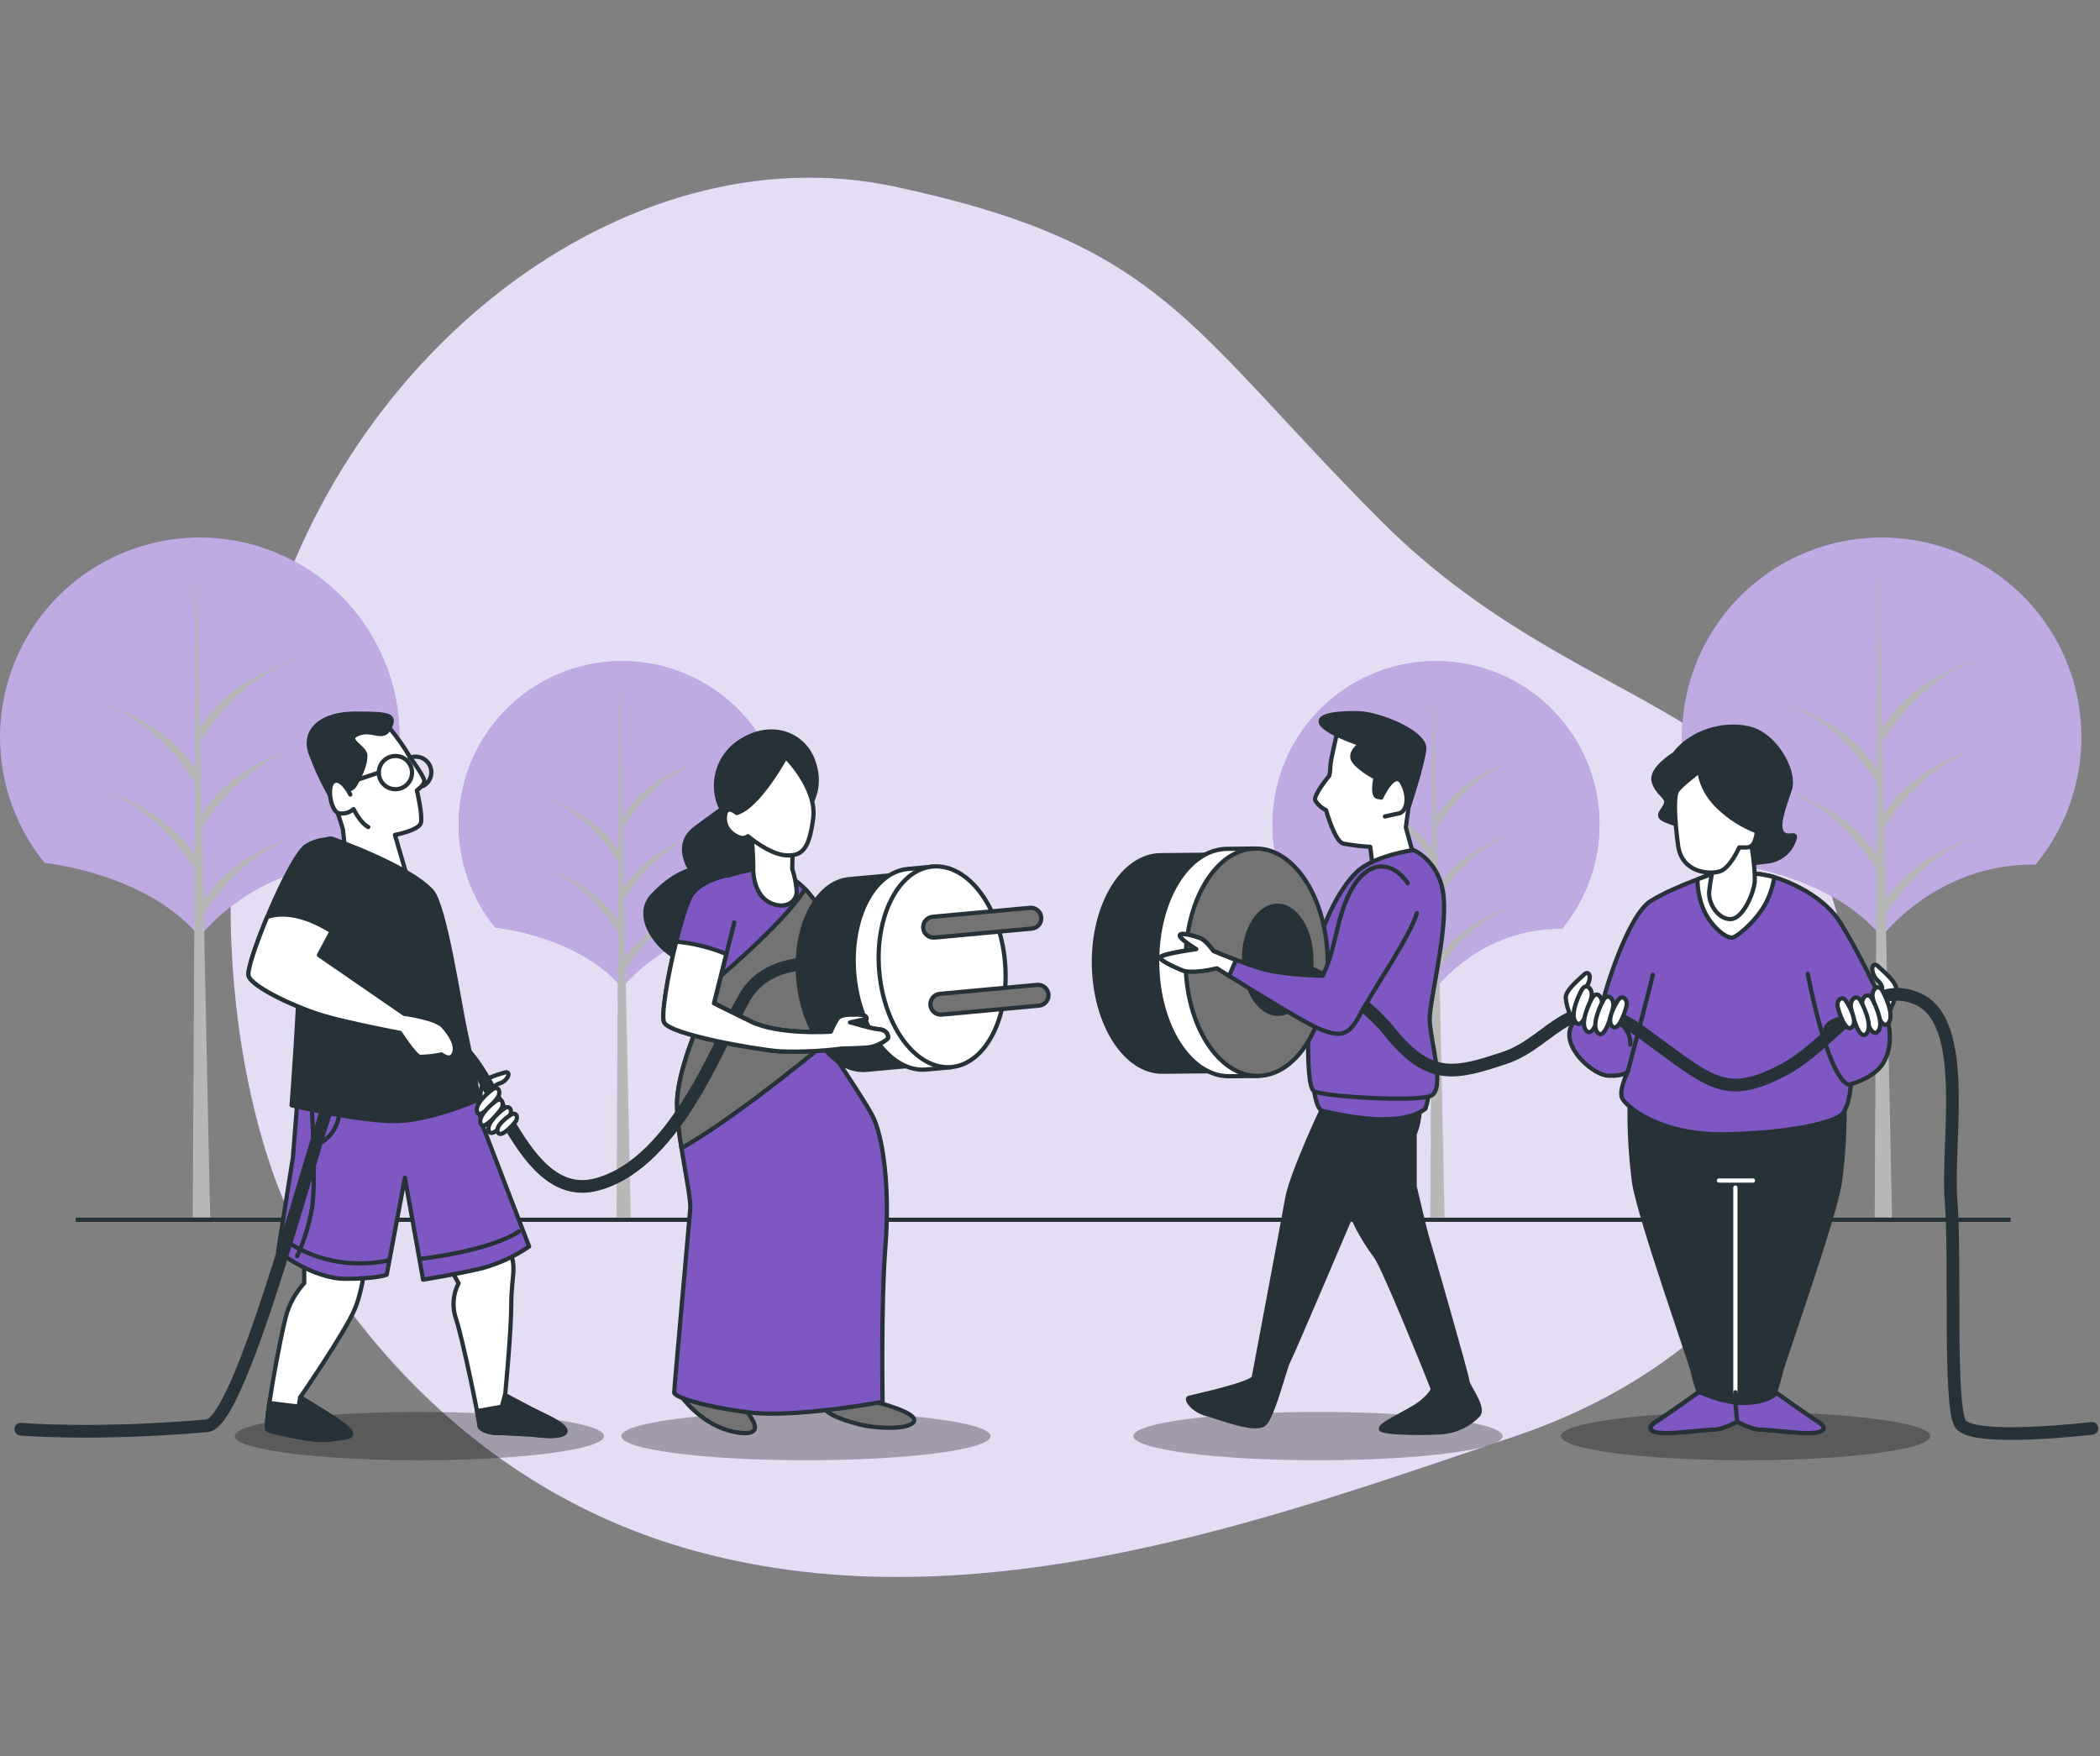 <svg width="520" height="435" viewBox="0 0 520 435" fill="none" xmlns="http://www.w3.org/2000/svg">
<rect x="0" y="0" width="520" height="435" fill="#808080" stroke="none"/>
<g clip-path="url(#clip0_21_1452)">
<path d="M71.098 299.284C71.098 299.284 98.854 362.567 169.032 383.262C239.209 403.956 314.15 376.378 375.391 355.65C436.631 334.922 468.839 281.92 455.194 227.574C441.549 173.228 389.957 177.136 341.839 128.874C293.722 80.612 288.237 60.472 221.557 46.217C154.876 31.962 81.889 88.084 63.637 167.566C45.385 247.047 71.098 299.284 71.098 299.284Z" fill="#7E57C2"/>
<path opacity="0.8" d="M71.098 299.284C71.098 299.284 98.854 362.567 169.032 383.262C239.209 403.956 314.15 376.378 375.391 355.65C436.631 334.922 468.839 281.92 455.194 227.574C441.549 173.228 389.957 177.136 341.839 128.874C293.722 80.612 288.237 60.472 221.557 46.217C154.876 31.962 81.889 88.084 63.637 167.566C45.385 247.047 71.098 299.284 71.098 299.284Z" fill="white"/>
<path d="M427.583 213.751C427.583 213.751 453.029 216.272 465.919 232.048C465.919 232.048 479.553 213.774 504.022 214.151C510.002 206.937 513.81 198.173 515.002 188.878C516.194 179.584 514.721 170.143 510.755 161.653C506.79 153.163 500.494 145.975 492.601 140.924C484.708 135.874 475.543 133.17 466.173 133.126C456.802 133.083 447.613 135.702 439.673 140.678C431.734 145.655 425.371 152.785 421.327 161.237C417.282 169.69 415.722 179.117 416.827 188.422C417.933 197.727 421.659 206.526 427.572 213.796L427.583 213.751Z" fill="#7E57C2"/>
<path opacity="0.5" d="M427.583 213.751C427.583 213.751 453.029 216.272 465.919 232.048C465.919 232.048 479.553 213.774 504.022 214.151C510.002 206.937 513.81 198.173 515.002 188.878C516.194 179.584 514.721 170.143 510.755 161.653C506.79 153.163 500.494 145.975 492.601 140.924C484.708 135.874 475.543 133.17 466.173 133.126C456.802 133.083 447.613 135.702 439.673 140.678C431.734 145.655 425.371 152.785 421.327 161.237C417.282 169.69 415.722 179.117 416.827 188.422C417.933 197.727 421.659 206.526 427.572 213.796L427.583 213.751Z" fill="white"/>
<path d="M465.064 136.612L464.209 301.526H468.506L465.064 136.612Z" fill="#B8B8B8"/>
<path d="M466.363 227.241C466.363 227.241 474.945 211.775 490.411 207.046C490.411 207.046 474.09 210.921 465.985 224.232L466.363 227.241Z" fill="#B8B8B8"/>
<path d="M466.363 183.431C466.363 183.431 474.945 167.965 490.411 163.236C490.411 163.236 474.09 167.099 465.985 180.422L466.363 183.431Z" fill="#B8B8B8"/>
<path d="M466.363 205.314C466.363 205.314 474.945 189.848 490.411 185.119C490.411 185.119 474.09 188.993 465.985 202.305L466.363 205.314Z" fill="#B8B8B8"/>
<path d="M465.086 194.589C465.086 194.589 456.793 179.134 441.871 174.405C441.871 174.405 457.626 178.268 465.497 191.591L465.086 194.589Z" fill="#B8B8B8"/>
<path d="M465.086 216.072C465.086 216.072 456.793 200.606 441.871 195.888C441.871 195.888 457.626 199.751 465.497 213.063L465.086 216.072Z" fill="#B8B8B8"/>
<path d="M11.101 213.751C11.101 213.751 36.547 216.272 49.437 232.048C49.437 232.048 63.071 213.774 87.54 214.151C93.52 206.937 97.328 198.173 98.52 188.878C99.712 179.584 98.239 170.143 94.273 161.653C90.308 153.163 84.012 145.975 76.119 140.924C68.226 135.874 59.061 133.17 49.691 133.126C40.321 133.083 31.131 135.702 23.191 140.678C15.252 145.655 8.889 152.785 4.845 161.237C0.8 169.69 -0.76 179.117 0.346 188.422C1.451 197.727 5.177 206.526 11.09 213.796L11.101 213.751Z" fill="#7E57C2"/>
<path opacity="0.5" d="M11.101 213.751C11.101 213.751 36.547 216.272 49.437 232.048C49.437 232.048 63.071 213.774 87.54 214.151C93.52 206.937 97.328 198.173 98.52 188.878C99.712 179.584 98.239 170.143 94.273 161.653C90.308 153.163 84.012 145.975 76.119 140.924C68.226 135.874 59.061 133.17 49.691 133.126C40.321 133.083 31.131 135.702 23.191 140.678C15.252 145.655 8.889 152.785 4.845 161.237C0.8 169.69 -0.76 179.117 0.346 188.422C1.451 197.727 5.177 206.526 11.09 213.796L11.101 213.751Z" fill="white"/>
<path d="M48.604 136.612L47.738 301.526H52.035L48.604 136.612Z" fill="#B8B8B8"/>
<path d="M49.892 227.241C49.892 227.241 58.474 211.775 73.94 207.046C73.94 207.046 57.619 210.921 49.515 224.232L49.892 227.241Z" fill="#B8B8B8"/>
<path d="M49.892 183.431C49.892 183.431 58.474 167.965 73.94 163.236C73.94 163.236 57.619 167.099 49.515 180.422L49.892 183.431Z" fill="#B8B8B8"/>
<path d="M49.892 205.314C49.892 205.314 58.474 189.848 73.94 185.119C73.94 185.119 57.619 188.993 49.515 202.305L49.892 205.314Z" fill="#B8B8B8"/>
<path d="M48.615 194.589C48.615 194.589 40.322 179.134 25.4 174.405C25.4 174.405 41.155 178.268 49.026 191.591L48.615 194.589Z" fill="#B8B8B8"/>
<path d="M48.615 216.072C48.615 216.072 40.322 200.606 25.4 195.888C25.4 195.888 41.155 199.751 49.026 213.063L48.615 216.072Z" fill="#B8B8B8"/>
<path d="M324.187 229.739C324.187 229.739 345.015 231.793 355.562 244.705C355.562 244.705 366.72 229.75 386.748 230.05C391.64 224.145 394.754 216.971 395.727 209.365C396.701 201.758 395.494 194.032 392.246 187.085C388.999 180.138 383.845 174.257 377.385 170.125C370.925 165.993 363.424 163.782 355.755 163.748C348.087 163.714 340.567 165.859 334.07 169.933C327.573 174.007 322.368 179.843 319.059 186.76C315.75 193.678 314.474 201.394 315.38 209.008C316.286 216.623 319.336 223.824 324.175 229.772L324.187 229.739Z" fill="#7E57C2"/>
<path opacity="0.5" d="M324.187 229.739C324.187 229.739 345.015 231.793 355.562 244.705C355.562 244.705 366.72 229.75 386.748 230.05C391.64 224.145 394.754 216.971 395.727 209.365C396.701 201.758 395.494 194.032 392.246 187.085C388.999 180.138 383.845 174.257 377.385 170.125C370.925 165.993 363.424 163.782 355.755 163.748C348.087 163.714 340.567 165.859 334.07 169.933C327.573 174.007 322.368 179.843 319.059 186.76C315.75 193.678 314.474 201.394 315.38 209.008C316.286 216.623 319.336 223.824 324.175 229.772L324.187 229.739Z" fill="white"/>
<path d="M354.874 166.544L354.174 301.527H357.693L354.874 166.544Z" fill="#B8B8B8"/>
<path d="M355.928 240.73C355.928 240.73 362.967 228.073 375.612 224.199C375.612 224.199 362.29 227.363 355.628 238.265L355.928 240.73Z" fill="#B8B8B8"/>
<path d="M355.928 204.87C355.928 204.87 362.967 192.213 375.612 188.349C375.612 188.349 362.29 191.514 355.628 202.405L355.928 204.87Z" fill="#B8B8B8"/>
<path d="M355.928 222.8C355.928 222.8 362.967 210.143 375.612 206.269C375.612 206.269 362.29 209.433 355.628 220.335L355.928 222.8Z" fill="#B8B8B8"/>
<path d="M354.885 214.007C354.885 214.007 348.101 201.35 335.888 197.487C335.888 197.487 348.778 200.651 355.229 211.542L354.885 214.007Z" fill="#B8B8B8"/>
<path d="M354.885 231.582C354.885 231.582 348.101 218.925 335.888 215.062C335.888 215.062 348.778 218.226 355.229 229.128L354.885 231.582Z" fill="#B8B8B8"/>
<path d="M122.668 229.739C122.668 229.739 143.496 231.793 154.043 244.705C154.043 244.705 165.146 229.75 185.23 230.05C190.122 224.145 193.236 216.971 194.209 209.365C195.183 201.758 193.975 194.032 190.728 187.085C187.481 180.138 182.327 174.257 175.867 170.125C169.406 165.993 161.905 163.782 154.237 163.748C146.569 163.714 139.048 165.859 132.552 169.933C126.055 174.007 120.849 179.843 117.541 186.76C114.232 193.678 112.956 201.394 113.862 209.008C114.768 216.623 117.818 223.824 122.657 229.772L122.668 229.739Z" fill="#7E57C2"/>
<path opacity="0.5" d="M122.668 229.739C122.668 229.739 143.496 231.793 154.043 244.705C154.043 244.705 165.146 229.75 185.23 230.05C190.122 224.145 193.236 216.971 194.209 209.365C195.183 201.758 193.975 194.032 190.728 187.085C187.481 180.138 182.327 174.257 175.867 170.125C169.406 165.993 161.905 163.782 154.237 163.748C146.569 163.714 139.048 165.859 132.552 169.933C126.055 174.007 120.849 179.843 117.541 186.76C114.232 193.678 112.956 201.394 113.862 209.008C114.768 216.623 117.818 223.824 122.657 229.772L122.668 229.739Z" fill="white"/>
<path d="M153.355 166.544L152.656 301.527H156.175L153.355 166.544Z" fill="#B8B8B8"/>
<path d="M154.465 240.73C154.465 240.73 161.504 228.073 174.15 224.199C174.15 224.199 160.827 227.363 154.166 238.265L154.465 240.73Z" fill="#B8B8B8"/>
<path d="M154.465 204.87C154.465 204.87 161.504 192.213 174.15 188.349C174.15 188.349 160.827 191.514 154.166 202.405L154.465 204.87Z" fill="#B8B8B8"/>
<path d="M154.465 222.8C154.465 222.8 161.504 210.143 174.15 206.269C174.15 206.269 160.827 209.433 154.166 220.335L154.465 222.8Z" fill="#B8B8B8"/>
<path d="M153.355 214.007C153.355 214.007 146.582 201.35 134.37 197.542C134.37 197.542 147.26 200.706 153.71 211.598L153.355 214.007Z" fill="#B8B8B8"/>
<path d="M153.355 231.582C153.355 231.582 146.571 218.925 134.359 215.062C134.359 215.062 147.249 218.226 153.699 229.128L153.355 231.582Z" fill="#B8B8B8"/>
<path d="M18.762 302.115H497.872" stroke="#263238" stroke-width="1.047" stroke-miterlimit="10"/>
<path opacity="0.3" d="M149.569 355.695C149.569 359.025 129.108 361.679 103.85 361.679C78.593 361.679 58.131 359.003 58.131 355.695C58.131 352.386 78.604 349.71 103.85 349.71C129.096 349.71 149.569 352.397 149.569 355.695Z" fill="black"/>
<path opacity="0.3" d="M245.282 355.695C245.282 359.025 224.81 361.679 199.563 361.679C174.316 361.679 153.844 359.003 153.844 355.695C153.844 352.386 174.316 349.71 199.563 349.71C224.81 349.71 245.282 352.397 245.282 355.695Z" fill="black"/>
<path opacity="0.3" d="M372.071 355.695C372.071 359.025 351.609 361.679 326.362 361.679C301.116 361.679 280.643 359.003 280.643 355.695C280.643 352.386 301.105 349.71 326.362 349.71C351.62 349.71 372.071 352.397 372.071 355.695Z" fill="black"/>
<path opacity="0.3" d="M477.987 355.695C477.987 359.025 457.515 361.679 432.268 361.679C407.021 361.679 386.504 359.003 386.504 355.695C386.504 352.386 406.977 349.71 432.223 349.71C457.47 349.71 477.987 352.397 477.987 355.695Z" fill="black"/>
<path d="M331.303 180.633C331.303 180.633 329.427 188.405 329.427 189.715C329.426 190.525 329.337 191.333 329.161 192.124C329.161 192.124 325.153 196.931 325.686 198.264C326.333 199.299 327.261 200.131 328.361 200.662C328.361 200.662 330.493 208.433 332.636 208.944C334.836 209.355 337.061 209.622 339.297 209.743L340.096 216.149L350.777 214.551L348.112 204.936L349.222 196.654C349.222 196.654 351.088 193.19 349.222 187.583C347.357 181.976 343.349 181.71 340.674 181.71C337.534 181.511 334.406 181.152 331.303 180.633Z" fill="white" stroke="#263238" stroke-width="1.047" stroke-linecap="round" stroke-linejoin="round"/>
<path d="M336.111 176.636C336.111 176.636 326.763 176.359 327.029 178.768C327.295 181.177 336.91 184.319 336.91 184.319C336.91 184.319 333.702 186.451 335.3 188.593C336.899 190.736 340.64 192.601 340.64 192.601C340.64 192.601 339.53 197.142 341.184 197.409C342.839 197.675 343.849 195.266 344.116 194.467C344.382 193.667 347.324 193.934 348.123 196.065C348.575 197.173 348.845 198.346 348.923 199.54C348.923 199.54 352.131 189.926 352.664 185.651C353.197 181.377 341.184 176.636 336.111 176.636Z" fill="#263238" stroke="#263238" stroke-width="1.047" stroke-linecap="round" stroke-linejoin="round"/>
<path d="M342.028 197.542C342.028 197.542 345.259 190.437 347.19 193.934C349.122 197.431 348.301 201.073 346.402 201.461C344.504 201.85 342.916 202.227 342.916 202.227" fill="white"/>
<path d="M342.028 197.542C342.028 197.542 345.259 190.437 347.19 193.934C349.122 197.431 348.301 201.073 346.402 201.461C344.504 201.85 342.916 202.227 342.916 202.227" stroke="#263238" stroke-width="1.047" stroke-linecap="round" stroke-linejoin="round"/>
<path d="M328.894 271.694C328.372 272.305 319.812 290.657 318.747 296.797C317.681 302.936 310.742 339.53 310.464 341.128C310.187 342.727 295.52 345.936 294.444 346.202C293.367 346.469 295.554 349.411 298.718 350.21C301.882 351.01 311.008 354.751 313.151 352.608C315.294 350.466 318.225 338.453 319.024 337.121C319.823 335.788 334.856 300.372 334.856 300.372C334.856 300.372 342.561 283.374 344.16 281.764C345.759 280.154 342.261 273.038 340.918 270.895C339.575 268.752 332.636 267.42 328.894 271.694Z" fill="#263238" stroke="#263238" stroke-width="1.047" stroke-linecap="round" stroke-linejoin="round"/>
<path d="M327.295 271.928C327.295 271.928 331.037 289.824 332.902 296.231C334.648 301.611 337.274 306.664 340.674 311.185C342.816 314.127 353.23 340.051 353.23 340.051L354.829 344.059C354.829 344.059 354.296 345.658 351.365 347.79C348.434 349.921 340.141 353.396 342.283 354.207C344.426 355.017 352.964 355.006 356.972 354.74C360.422 354.495 363.657 352.971 366.042 350.465C367.652 348.589 363.378 343.249 363.378 342.183C363.378 341.117 354.03 308.543 353.497 306.933C352.964 305.323 350.288 293.855 350.288 293.855V280.809C350.288 280.809 351.632 278.411 351.632 273.038C351.632 267.664 347.624 266.621 347.624 266.621L325.719 268.763L327.295 271.928Z" fill="#263238" stroke="#263238" stroke-width="1.047" stroke-linecap="round" stroke-linejoin="round"/>
<path d="M325.441 270.362C325.441 270.362 325.985 274.903 327.584 275.17C329.183 275.436 345.736 279.977 352.953 274.637C352.953 274.637 354.285 270.629 353.486 269.563C352.686 268.497 350.81 269.03 341.206 269.03C331.603 269.03 325.441 269.03 325.441 270.362Z" fill="#7E57C2" stroke="#263238" stroke-width="1.047" stroke-linecap="round" stroke-linejoin="round"/>
<path d="M349.989 210.543C349.989 210.543 340.108 211.875 335.833 216.094C331.559 220.313 327.828 228.118 325.963 235.323C324.098 242.529 322.755 268.974 325.419 270.307C328.084 271.639 350.522 272.982 354.285 271.417C358.049 269.851 354.019 257.261 354.019 252.454C354.019 247.647 358.293 231.36 357.494 222.289C356.694 213.218 349.989 210.543 349.989 210.543Z" fill="#7E57C2" stroke="#263238" stroke-width="1.047" stroke-linecap="round" stroke-linejoin="round"/>
<path d="M314.339 238.299C314.217 227.307 309.731 217.926 303.769 213.874V211.653L287.338 211.82C278.09 211.92 270.684 224.032 270.873 238.798C271.062 253.564 278.645 265.522 287.904 265.444L304.336 265.277V263.057C310.109 258.76 314.394 249.29 314.339 238.299Z" fill="#263238" stroke="#263238" stroke-width="1.047" stroke-linecap="round" stroke-linejoin="round"/>
<path d="M321.711 238.221C321.589 226.674 317.137 216.816 310.875 212.53V210.165L303.836 210.243C294.11 210.343 286.372 223.033 286.539 238.587C286.705 254.142 294.71 266.665 304.435 266.565L311.474 266.487V264.134C317.592 259.715 321.833 249.723 321.711 238.221Z" fill="white" stroke="#263238" stroke-width="1.047" stroke-linecap="round" stroke-linejoin="round"/>
<path d="M328.772 238.143C328.939 253.686 321.189 266.388 311.475 266.487C301.76 266.587 293.711 254.064 293.578 238.521C293.444 222.977 301.161 210.276 310.875 210.165C320.59 210.054 328.583 222.589 328.772 238.143Z" fill="#737373" stroke="#263238" stroke-width="1.047" stroke-linecap="round" stroke-linejoin="round"/>
<path d="M324.73 237.666C324.808 245.026 321.133 251.044 316.526 251.099C311.918 251.155 308.121 245.204 308.044 237.777C307.966 230.349 311.641 224.454 316.248 224.343C320.856 224.232 324.653 230.294 324.73 237.666Z" fill="#263238" stroke="#263238" stroke-width="1.047" stroke-linecap="round" stroke-linejoin="round"/>
<path d="M455.561 293.022C456.477 286.179 456.867 279.275 456.726 272.372C453.118 274.037 432.068 274.648 430.136 274.692C428.204 274.737 407.154 274.037 403.546 272.372C403.387 279.274 403.758 286.177 404.656 293.022C406.111 302.026 418.901 338.075 419.189 339.818C419.564 341.499 420.05 343.154 420.644 344.77C420.644 344.77 413.372 349.999 410.174 352.031C406.977 354.063 409.308 354.94 412.506 354.94C415.703 354.94 422.387 354.063 424.418 354.063C426.217 354.063 429.348 352.497 430.081 352.12C430.813 352.497 433.944 354.063 435.732 354.063C437.775 354.063 444.458 354.94 447.656 354.94C450.853 354.94 453.207 354.063 449.987 352.031C446.767 349.999 439.518 344.77 439.518 344.77C440.112 343.154 440.598 341.499 440.972 339.818C441.316 338.042 454.106 301.993 455.561 293.022Z" fill="#263238" stroke="#263238" stroke-width="1.047" stroke-linecap="round" stroke-linejoin="round"/>
<path d="M425.74 215.85C425.74 215.85 414.493 219.525 408.687 223.211C402.88 226.897 397.051 246.859 397.051 247.636C396.717 249.027 396.264 250.386 395.697 251.699C395.697 251.699 389.879 250.345 388.725 255.185C387.57 260.026 394.531 266.232 398.217 266.432C401.903 266.632 403.058 265.466 403.058 265.466C403.058 265.466 400.737 270.118 401.703 272.05C402.669 273.982 410.818 281.165 426.906 280.932C442.993 280.699 454.661 278.023 456.36 275.703C458.059 273.382 458.303 268.53 458.303 268.53C458.303 268.53 464.309 266.976 466.441 263.101C468.573 259.227 468.184 255.152 467.018 251.089C465.852 247.025 459.846 235.223 455.783 228.629C451.719 222.034 443.181 218.359 439.129 217.193C435.077 216.027 428.449 215.85 425.74 215.85Z" fill="#7E57C2" stroke="#263238" stroke-width="1.047" stroke-linecap="round" stroke-linejoin="round"/>
<path d="M429.148 232.17C430.758 231.637 435.809 227.152 437.752 222.667C438.521 220.95 439.062 219.139 439.362 217.282L439.107 217.204C435.043 216.039 428.448 215.85 425.784 215.85C425.784 215.85 423.43 216.616 420.322 217.804C420.341 220.204 420.792 222.581 421.654 224.821C423.408 229.306 427.582 232.714 429.148 232.17Z" fill="white" stroke="#263238" stroke-width="1.047" stroke-linecap="round" stroke-linejoin="round"/>
<path d="M447.633 241.229C447.633 241.229 452.285 266.043 457.559 268.597" stroke="#263238" stroke-width="1.047" stroke-linecap="round" stroke-linejoin="round"/>
<path d="M403.057 265.466C403.057 265.466 408.875 243.561 409.264 241.43" stroke="#263238" stroke-width="1.047" stroke-linecap="round" stroke-linejoin="round"/>
<path d="M455.15 252.443C455.15 252.443 451.93 253.165 451.93 255.496" stroke="#263238" stroke-width="1.047" stroke-linecap="round" stroke-linejoin="round"/>
<path d="M400.449 252.798C400.449 252.798 404.035 255.13 403.679 258.716" stroke="#263238" stroke-width="1.047" stroke-linecap="round" stroke-linejoin="round"/>
<path d="M424.474 354.085C426.273 354.085 429.403 352.519 430.136 352.142C430.869 352.519 434 354.085 435.787 354.085C437.83 354.085 444.514 354.962 447.711 354.962C450.909 354.962 453.262 354.085 450.043 352.053C447.256 350.288 441.416 346.113 439.928 345.047C436.498 348.178 429.714 347.401 429.714 347.401C428.34 347.194 426.979 346.905 425.64 346.535C423.608 345.947 420.699 344.792 420.699 344.792C420.699 344.792 413.427 350.021 410.23 352.053C407.032 354.085 409.364 354.962 412.561 354.962C415.759 354.962 422.442 354.085 424.474 354.085Z" fill="#7E57C2" stroke="#263238" stroke-width="1.047" stroke-linecap="round" stroke-linejoin="round"/>
<path d="M429.714 344.837V294.143" stroke="white" stroke-width="1.047" stroke-linecap="round" stroke-linejoin="round"/>
<path d="M430.136 352.086L429.714 347.346V344.837" stroke="#263238" stroke-width="1.047" stroke-linecap="round" stroke-linejoin="round"/>
<path d="M425.64 292.4H434.066" stroke="white" stroke-width="1.047" stroke-linecap="round" stroke-linejoin="round"/>
<path d="M414.626 186.762C414.626 186.762 408.587 190.381 409.486 193.556C410.385 196.732 413.116 197.342 412.517 199.108C411.917 200.873 409.819 201.983 412.206 203.093C413.565 203.702 414.988 204.16 416.447 204.459C416.447 204.459 418.667 212.164 422.487 213.518C426.306 214.873 432.923 213.974 437.608 213.374C439.191 213.219 440.689 212.586 441.902 211.558C443.116 210.531 443.988 209.158 444.403 207.623C444.858 205.969 442.438 207.934 441.227 206.113C440.017 204.292 441.838 199.618 443.193 195.533C444.547 191.447 440.472 183.742 435.188 181.177C429.903 178.613 419.811 179.956 414.626 186.762Z" fill="#263238" stroke="#263238" stroke-width="1.047" stroke-linecap="round" stroke-linejoin="round"/>
<path d="M424.774 213.085C424.005 215.619 423.485 218.222 423.219 220.857C423.02 224.188 425.74 227.84 428.648 227.64C431.557 227.441 434.066 221.634 434.455 218.759C434.843 215.883 433.489 208.1 433.489 208.1C433.489 208.1 429.048 208.3 427.283 209.843C426.246 210.753 425.394 211.854 424.774 213.085Z" fill="white" stroke="#263238" stroke-width="1.047" stroke-linecap="round" stroke-linejoin="round"/>
<path d="M420.832 190.992C420.832 190.992 420.977 195.521 425.518 199.874C428.247 202.513 431.484 204.572 435.032 205.924C434.953 206.916 434.697 207.886 434.277 208.789C434.08 209.166 433.772 209.474 433.396 209.672C433.019 209.871 432.591 209.95 432.168 209.899H430.647C430.647 209.899 428.426 215.106 425.74 215.861C423.053 216.616 416.447 216.094 415.537 209.444C414.626 202.793 414.482 197.353 415.237 195.988C415.992 194.622 420.832 190.992 420.832 190.992Z" fill="white" stroke="#263238" stroke-width="1.047" stroke-linecap="round" stroke-linejoin="round"/>
<path d="M468.339 249.501C469.028 248.112 469.446 246.605 469.572 245.06C469.572 243.039 465.819 240.142 465.131 239.42C464.442 238.698 463.754 238.776 463.61 239.787C463.608 240.354 463.722 240.915 463.945 241.436C464.169 241.958 464.497 242.428 464.909 242.817C465.471 243.261 465.879 243.871 466.074 244.561C466.141 245.06 464.831 247.514 465.486 249.101C466.141 250.689 467.984 251.166 468.339 249.501Z" fill="white" stroke="#263238" stroke-width="1.047" stroke-linecap="round" stroke-linejoin="round"/>
<path d="M317.98 238.165C317.98 238.165 334.323 243.394 344.149 255.607C353.974 267.82 360.425 266.065 372.637 262.002C384.85 257.939 389.502 243.394 406.366 255.607C423.231 267.82 426.717 272.46 440.672 265.488C454.628 258.516 462.178 241.651 474.979 247.458C487.78 253.264 481.951 282.985 483.117 297.418C484.282 311.851 482.528 348.012 485.437 352.664C488.346 357.316 518 353.774 518 353.774" stroke="#263238" stroke-width="3.142" stroke-linecap="round" stroke-linejoin="round"/>
<path d="M348.589 218.758C348.589 218.758 345.337 213.452 340.54 214.839C335.467 216.305 332.846 223.555 331.658 228.073C330.47 232.592 329.671 237.477 327.495 241.685C327.495 241.685 317.88 241.518 312.518 239.964C308.426 238.688 304.402 237.206 300.461 235.523C300.461 235.523 298.562 232.87 297.219 232.348C295.876 231.826 292.389 230.804 292.134 231.604C291.879 232.403 296.175 235.034 296.175 235.034C296.175 235.034 288.182 236.145 287.382 237C286.583 237.854 293.033 240.408 293.033 240.408C293.033 240.408 295.443 241.185 301.305 239.786C301.305 239.786 322.81 253.442 327.095 255.008C331.381 256.573 333.757 257.073 336.677 251.433C339.597 245.793 349.289 231.804 350.832 226.175" fill="#7E57C2"/>
<path d="M348.589 218.758C348.589 218.758 345.337 213.452 340.54 214.839C335.467 216.305 332.846 223.555 331.658 228.073C330.47 232.592 329.671 237.477 327.495 241.685C327.495 241.685 317.88 241.518 312.518 239.964C308.426 238.688 304.402 237.206 300.461 235.523C300.461 235.523 298.562 232.87 297.219 232.348C295.876 231.826 292.389 230.804 292.134 231.604C291.879 232.403 296.175 235.034 296.175 235.034C296.175 235.034 288.182 236.145 287.382 237C286.583 237.854 293.033 240.408 293.033 240.408C293.033 240.408 295.443 241.185 301.305 239.786C301.305 239.786 322.81 253.442 327.095 255.008C331.381 256.573 333.757 257.073 336.677 251.433C339.597 245.793 349.289 231.804 350.832 226.175" stroke="#263238" stroke-width="1.047" stroke-linecap="round" stroke-linejoin="round"/>
<path d="M306.045 237.788C302.904 236.611 300.494 235.567 300.494 235.567C300.494 235.567 298.596 232.914 297.252 232.392C295.909 231.87 292.423 230.849 292.168 231.648C291.912 232.447 296.209 235.079 296.209 235.079C296.209 235.079 288.215 236.189 287.416 237.044C286.616 237.899 293.067 240.452 293.067 240.452C293.067 240.452 295.476 241.229 301.338 239.831L304.347 241.729L306.045 237.788Z" fill="white" stroke="#263238" stroke-width="1.047" stroke-linecap="round" stroke-linejoin="round"/>
<path d="M388.936 251.544C388.247 250.155 387.828 248.648 387.703 247.103C387.703 245.082 391.467 242.196 392.144 241.474C392.821 240.752 393.51 240.83 393.654 241.84C393.656 242.408 393.542 242.969 393.318 243.49C393.095 244.012 392.767 244.482 392.355 244.871C391.792 245.315 391.384 245.925 391.189 246.614C391.123 247.103 392.433 249.568 391.778 251.155C391.123 252.743 389.291 253.198 388.936 251.544Z" fill="white" stroke="#263238" stroke-width="1.047" stroke-linecap="round" stroke-linejoin="round"/>
<path d="M391.522 245.449C391.522 245.449 388.425 251.166 390.223 253.22C392.022 255.274 393.765 248.602 394.098 246.759C394.431 244.916 392.666 243.062 391.522 245.449Z" fill="white" stroke="#263238" stroke-width="1.047" stroke-linecap="round" stroke-linejoin="round"/>
<path d="M394.075 247.502C394.075 247.502 390.978 253.22 392.777 255.274C394.576 257.328 396.319 250.656 396.652 248.813C396.985 246.97 395.218 245.049 394.075 247.502Z" fill="white" stroke="#263238" stroke-width="1.047" stroke-linecap="round" stroke-linejoin="round"/>
<path d="M396.885 247.98C396.885 247.98 393.787 253.697 395.586 255.751C397.384 257.805 399.127 251.133 399.461 249.29C399.794 247.447 398.028 245.582 396.885 247.98Z" fill="white" stroke="#263238" stroke-width="1.047" stroke-linecap="round" stroke-linejoin="round"/>
<path d="M400.482 248.024C400.482 248.024 397.595 252.465 399.172 254.141C400.748 255.818 402.447 250.544 402.78 249.023C403.113 247.502 401.548 246.026 400.482 248.024Z" fill="white" stroke="#263238" stroke-width="1.047" stroke-linecap="round" stroke-linejoin="round"/>
<path d="M466.274 245.67C466.274 245.67 469.372 251.388 467.573 253.442C465.774 255.496 464.031 248.812 463.698 246.969C463.365 245.126 465.131 243.272 466.274 245.67Z" fill="white" stroke="#263238" stroke-width="1.047" stroke-linecap="round" stroke-linejoin="round"/>
<path d="M463.721 247.669C463.721 247.669 466.818 253.387 465.02 255.441C463.221 257.495 461.478 250.811 461.145 248.968C460.812 247.125 462.577 245.282 463.721 247.669Z" fill="white" stroke="#263238" stroke-width="1.047" stroke-linecap="round" stroke-linejoin="round"/>
<path d="M460.89 248.202C460.89 248.202 463.987 253.92 462.189 255.974C460.39 258.028 458.647 251.355 458.325 249.501C458.003 247.647 459.779 245.804 460.89 248.202Z" fill="white" stroke="#263238" stroke-width="1.047" stroke-linecap="round" stroke-linejoin="round"/>
<path d="M457.315 248.246C457.315 248.246 460.201 252.743 458.625 254.364C457.048 255.985 455.35 250.766 455.028 249.245C454.706 247.724 456.249 246.248 457.315 248.246Z" fill="white" stroke="#263238" stroke-width="1.047" stroke-linecap="round" stroke-linejoin="round"/>
<path d="M75.328 311.507V317.813C73.139 320.205 71.566 323.093 70.743 326.229C69.399 331.38 65.191 353.552 66.302 354.129C67.412 354.706 77.859 357.093 81.19 356.594C85.009 356.017 88.262 356.216 86.341 354.107C84.421 351.997 74.329 346.102 74.329 346.102C74.329 346.102 85.431 330.048 87.896 324.12C90.36 318.191 90.76 309.02 90.76 309.02L75.861 308.454L75.328 311.507Z" fill="white" stroke="#263238" stroke-width="1.047" stroke-linecap="round" stroke-linejoin="round"/>
<path d="M81.19 356.594C85.009 356.017 88.262 356.217 86.341 354.107C84.421 351.998 74.329 346.102 74.329 346.102L73.951 348.389L66.679 347.501C66.146 351.209 65.913 353.929 66.302 354.163C67.49 354.696 77.859 357.094 81.19 356.594Z" fill="#263238" stroke="#263238" stroke-width="1.047" stroke-linecap="round" stroke-linejoin="round"/>
<path d="M111.833 314.771L113.554 317.836C112.84 319.211 112.42 320.72 112.321 322.266C112.222 323.812 112.445 325.362 112.976 326.818C114.697 332.169 118.716 351.853 118.716 352.997C118.716 354.14 121.192 354.906 123.157 354.906C125.122 354.906 130.562 355.284 131.328 355.284C132.094 355.284 137.634 356.239 139.544 355.095C141.454 353.952 137.113 351.653 134.248 350.321C131.384 348.989 125.078 345.547 125.078 345.547C125.078 345.547 126.599 329.871 126.599 322.987C126.599 316.104 128.131 313.817 126.033 309.609C123.934 305.401 110.745 311.53 110.745 311.53L111.833 314.771Z" fill="white" stroke="#263238" stroke-width="1.047" stroke-linecap="round" stroke-linejoin="round"/>
<path d="M134.192 350.321C131.328 348.978 125.022 345.547 125.022 345.547L124.256 348.412L118.116 349.522C118.483 351.431 118.716 352.741 118.716 353.008C118.716 354.118 121.192 354.917 123.157 354.917C125.122 354.917 130.562 355.295 131.328 355.295C132.094 355.295 137.634 356.25 139.544 355.106C141.453 353.963 137.057 351.653 134.192 350.321Z" fill="#263238" stroke="#263238" stroke-width="1.047" stroke-linecap="round" stroke-linejoin="round"/>
<path d="M101.541 187.55C100.042 184.99 98.33 182.561 96.422 180.289C93.791 177.325 85.542 177.491 81.922 181.399C78.303 185.307 79.447 192.279 80.812 194.256C82.178 196.232 84.931 205.469 84.931 205.469L85.586 212.064L100.919 217.504L97.788 206.79C97.788 206.79 103.728 205.68 104.216 203.826C104.705 201.972 103.228 195.743 103.228 195.743C103.228 195.743 105.204 194.422 105.038 193.268C104.871 192.113 101.541 187.55 101.541 187.55Z" fill="white" stroke="#263238" stroke-width="1.047" stroke-linecap="round" stroke-linejoin="round"/>
<path d="M83.899 194.655C83.899 194.655 86.519 196.876 87.951 194.333C89.383 191.791 90.471 189.304 90.471 187.15C90.471 184.996 85.087 183.209 88.673 181.766C92.259 180.322 94.846 183.531 96.444 180.311C98.043 177.091 96.589 176.747 87.973 176.747C79.358 176.747 75.05 181.055 76.871 186.44C78.327 190.416 80.129 194.257 82.256 197.919L83.899 194.655Z" fill="#263238" stroke="#263238" stroke-width="1.047" stroke-linecap="round" stroke-linejoin="round"/>
<path d="M102.029 191.358C102.029 192.173 101.787 192.969 101.335 193.647C100.882 194.324 100.239 194.852 99.486 195.164C98.734 195.475 97.905 195.557 97.106 195.398C96.307 195.239 95.573 194.847 94.997 194.271C94.421 193.695 94.029 192.961 93.87 192.162C93.711 191.363 93.793 190.535 94.105 189.782C94.416 189.029 94.944 188.386 95.622 187.933C96.299 187.481 97.095 187.239 97.91 187.239C99.002 187.239 100.05 187.673 100.823 188.446C101.595 189.218 102.029 190.266 102.029 191.358Z" stroke="#263238" stroke-width="1.047" stroke-linecap="round" stroke-linejoin="round"/>
<path d="M101.429 187.705C101.909 187.509 102.421 187.407 102.939 187.406C103.797 187.407 104.63 187.693 105.308 188.219C105.985 188.745 106.469 189.48 106.684 190.311C106.898 191.141 106.831 192.019 106.493 192.808C106.155 193.596 105.565 194.25 104.816 194.666" stroke="#263238" stroke-width="1.047" stroke-linecap="round" stroke-linejoin="round"/>
<path d="M93.791 191.358L83.898 194.656" stroke="#263238" stroke-width="1.047" stroke-linecap="round" stroke-linejoin="round"/>
<path d="M86.741 196.798C86.741 196.798 84.764 192.679 82.788 193.467C80.812 194.256 81.8 200.728 83.776 201.383C84.44 201.533 85.131 201.521 85.789 201.349C86.448 201.177 87.056 200.85 87.562 200.395C87.562 200.395 89.216 203.859 91.193 204.836" fill="white"/>
<path d="M86.741 196.798C86.741 196.798 84.764 192.679 82.788 193.467C80.812 194.256 81.8 200.728 83.776 201.383C84.44 201.533 85.131 201.521 85.789 201.349C86.448 201.177 87.056 200.85 87.562 200.395C87.562 200.395 89.216 203.859 91.193 204.836" stroke="#263238" stroke-width="1.047" stroke-linecap="round" stroke-linejoin="round"/>
<path d="M73.774 270.817L72.541 286.605L68.856 309.975C68.856 309.975 77.471 316.737 85.509 316.737C93.547 316.737 95.756 315.715 95.756 315.715L100.263 291.734L104.771 316.948C104.771 316.948 113.653 315.515 119.537 314.072C123.629 312.933 127.506 311.133 131.017 308.743L119.126 277.79L116.551 261.824C116.551 261.824 103.228 263.057 95.224 263.468C87.219 263.878 76.572 261.824 76.572 261.824L73.774 270.817Z" fill="#7E57C2" stroke="#263238" stroke-width="1.047" stroke-linecap="round" stroke-linejoin="round"/>
<path d="M82.222 207.734C82.222 207.734 101.096 214.318 106.925 220.713C110.145 224.265 113.753 248.579 115.052 254.519C116.351 260.459 118.616 272.283 118.616 272.283C118.616 272.283 107.103 277.479 98.199 277.668C89.294 277.856 72.208 273.771 72.208 273.771C72.208 273.771 74.24 247.425 74.24 235.179C74.24 222.933 74.428 214.939 76.46 211.042C76.471 211.076 79.813 207.356 82.222 207.734Z" fill="#263238" stroke="#263238" stroke-width="1.047" stroke-linecap="round" stroke-linejoin="round"/>
<path d="M77.259 275.68C77.259 275.68 78.281 292.9 77.259 299.262C76.542 303.366 75.303 307.362 73.573 311.152" stroke="#263238" stroke-width="1.047" stroke-linecap="round" stroke-linejoin="round"/>
<path d="M77.67 283.885C79.212 283.355 80.589 282.434 81.667 281.212C82.746 279.99 83.488 278.508 83.821 276.913" stroke="#263238" stroke-width="1.047" stroke-linecap="round" stroke-linejoin="round"/>
<path d="M69.877 306.645C69.877 306.645 80.135 315.46 96.123 312.196" stroke="#263238" stroke-width="1.047" stroke-linecap="round" stroke-linejoin="round"/>
<path d="M104.327 311.763C104.327 311.763 121.136 309.92 128.519 305.001" stroke="#263238" stroke-width="1.047" stroke-linecap="round" stroke-linejoin="round"/>
<path d="M179.512 199.762C179.512 199.762 177.891 200.961 172.24 205.091C166.589 209.221 171.041 215.461 171.041 215.461C171.041 215.461 167 216.094 161.604 221.767C156.208 227.44 164.013 237.177 171.308 238.698C178.602 240.219 187.128 231.193 189.682 222.822C192.236 214.451 188.86 201.827 187.162 199.218C185.463 196.609 179.512 199.762 179.512 199.762Z" fill="#263238" stroke="#263238" stroke-width="1.047" stroke-linecap="round" stroke-linejoin="round"/>
<path d="M200.917 198.652C200.917 198.652 203.726 194.311 201.184 188.016C198.642 181.721 191.048 178.846 183.653 183.409C181.189 184.875 179.277 187.114 178.215 189.778C177.153 192.442 177 195.382 177.78 198.142C178.502 201.05 182.143 205.525 182.91 205.591C183.676 205.658 190.326 208.078 194.867 205.958C199.408 203.837 200.917 198.652 200.917 198.652Z" fill="#263238" stroke="#263238" stroke-width="1.047" stroke-linecap="round" stroke-linejoin="round"/>
<path d="M168.243 345.203C168.243 345.203 173.517 353.407 182.676 354.806C191.836 356.205 183.598 347.99 182.054 346.746C180.511 345.503 169.487 342.816 168.243 345.203Z" fill="#737373" stroke="#263238" stroke-width="1.047" stroke-linecap="round" stroke-linejoin="round"/>
<path d="M217.038 347.312C217.038 347.312 227.108 349.788 226.331 351.964C225.553 354.14 217.349 353.974 212.553 352.73C207.756 351.487 203.249 349.633 203.871 347.623C204.492 345.614 217.038 347.312 217.038 347.312Z" fill="#737373" stroke="#263238" stroke-width="1.047" stroke-linecap="round" stroke-linejoin="round"/>
<path d="M188.405 214.973C188.405 214.973 174.927 216.949 172.462 221.712C169.997 226.475 173.472 252.421 173.472 252.421C173.472 252.421 167.721 265.111 167.644 273.282C167.566 281.453 171.208 295.831 170.919 299.417C170.63 303.003 166.944 343.826 166.944 344.937C166.944 346.047 174.716 348.534 185.918 349.866C197.12 351.198 218.548 347.213 218.548 347.213C218.548 347.213 218.126 323.12 219.247 308.754C220.369 294.388 218.77 281.476 215.917 276.113C213.063 270.751 199.774 251.444 199.774 251.444C199.774 251.444 206.213 239.764 206.613 234.657C207.013 229.55 204.937 226.885 200.074 221.012C198.628 219.28 196.852 217.853 194.848 216.816C192.845 215.779 190.654 215.152 188.405 214.973Z" fill="#7E57C2" stroke="#263238" stroke-width="1.047" stroke-linecap="round" stroke-linejoin="round"/>
<path d="M199.807 251.455C199.807 251.455 206.247 239.775 206.646 234.668C207.046 229.561 204.97 226.896 200.107 221.023C199.874 220.735 199.63 220.479 199.385 220.213L199.208 220.379C194.212 228.54 177.691 242.484 172.773 246.548C173.151 250.023 173.473 252.421 173.473 252.421C173.473 252.421 167.722 265.111 167.644 273.282C167.736 277.005 168.107 280.717 168.754 284.384C180.423 277.723 196.032 265.255 204.481 258.305C201.839 254.397 199.807 251.455 199.807 251.455Z" fill="#737373" stroke="#263238" stroke-width="1.047" stroke-linecap="round" stroke-linejoin="round"/>
<path d="M185.918 205.447C186.291 208.494 186.495 211.559 186.529 214.629C186.351 216.905 187.084 222.1 190.97 223.732C194.856 225.365 197.298 223.089 197.287 220.801C197.146 218.913 196.773 217.048 196.177 215.25L196.288 208.977C196.288 208.977 189.582 204.781 185.918 205.447Z" fill="white" stroke="#263238" stroke-width="1.047" stroke-linecap="round" stroke-linejoin="round"/>
<path d="M182.432 201.372C182.432 201.372 179.579 198.863 179.49 202.482C179.401 206.102 182.732 207.301 183.464 207.545C184.083 207.629 184.71 207.474 185.219 207.112C185.219 207.112 190.392 211.553 194.545 211.842C198.697 212.13 200.384 210.21 201.361 202.671C202.338 195.133 194.556 187.483 194.556 187.483C194.556 187.483 187.894 199.762 182.432 201.372Z" fill="white" stroke="#263238" stroke-width="1.047" stroke-linecap="round" stroke-linejoin="round"/>
<path d="M118.938 272.127C118.9 270.841 119.111 269.559 119.559 268.353C120.248 266.843 124 265.977 124.833 265.688C125.666 265.399 126.088 265.688 125.843 266.476C125.649 266.9 125.371 267.28 125.025 267.593C124.68 267.906 124.275 268.146 123.834 268.297C123.26 268.435 122.743 268.749 122.357 269.196C122.146 269.552 122.28 271.828 121.247 272.794C120.214 273.759 118.594 273.493 118.938 272.127Z" fill="white" stroke="#263238" stroke-width="1.047" stroke-linecap="round" stroke-linejoin="round"/>
<path d="M204.026 238.743C204.026 238.743 190.703 237 184.83 246.303C178.957 255.607 167.977 288.159 147.626 293.4C127.276 298.64 121.458 256.762 109.245 257.928C97.61 259.038 89.483 257.928 82.499 270.717C78.769 277.568 60.117 352.364 51.302 353.13C23.224 355.584 5.149 353.985 5.149 353.985" stroke="#263238" stroke-width="3.142" stroke-linecap="round" stroke-linejoin="round"/>
<path d="M83.088 208.267C83.088 208.267 80.013 207.034 75.905 209.488C71.797 211.942 60.739 238.809 61.561 241.685C62.383 244.56 74.062 249.889 80.624 251.732C87.185 253.575 99.076 255.84 99.076 255.84C99.076 255.84 102.762 261.58 103.994 261.78C105.786 261.756 107.572 261.551 109.323 261.169C109.323 261.169 111.544 263.012 112.399 260.958C113.253 258.904 111.577 256.251 109.734 254.197C107.891 252.143 100.097 251.122 100.097 251.122L78.969 236.556L87.851 220.157" fill="#263238"/>
<path d="M83.088 208.267C83.088 208.267 80.013 207.034 75.905 209.488C71.797 211.942 60.739 238.809 61.561 241.685C62.383 244.56 74.062 249.889 80.624 251.732C87.185 253.575 99.076 255.84 99.076 255.84C99.076 255.84 102.762 261.58 103.994 261.78C105.786 261.756 107.572 261.551 109.323 261.169C109.323 261.169 111.544 263.012 112.399 260.958C113.253 258.904 111.577 256.251 109.734 254.197C107.891 252.143 100.097 251.122 100.097 251.122L78.969 236.555L87.851 220.157" stroke="#263238" stroke-width="1.047" stroke-linecap="round" stroke-linejoin="round"/>
<path d="M103.994 261.769C105.786 261.745 107.572 261.54 109.323 261.158C109.323 261.158 111.544 263.001 112.399 260.947C113.253 258.893 111.577 256.24 109.734 254.186C107.891 252.132 100.097 251.111 100.097 251.111L78.969 236.555L82.123 230.682C74.229 225.764 68.988 226.13 66.157 227.118C63.326 233.913 61.172 240.352 61.55 241.674C62.371 244.549 74.051 249.878 80.613 251.721C87.174 253.564 99.065 255.829 99.065 255.829C99.065 255.829 102.762 261.569 103.994 261.769Z" fill="white" stroke="#263238" stroke-width="1.047" stroke-linecap="round" stroke-linejoin="round"/>
<path d="M236.056 239.198C235.157 229.506 230.505 221.545 224.954 218.381L224.776 216.405L210.277 217.748C202.116 218.503 196.487 229.706 197.698 242.762C198.908 255.818 206.502 265.777 214.662 264.967L229.162 263.623L228.973 261.647C233.858 257.561 236.956 248.89 236.056 239.198Z" fill="#263238" stroke="#263238" stroke-width="1.047" stroke-linecap="round" stroke-linejoin="round"/>
<path d="M242.618 238.621C241.674 228.44 237.067 220.057 231.193 216.727L230.994 214.651L224.787 215.228C216.216 216.027 210.299 227.785 211.565 241.507C212.83 255.23 220.824 265.699 229.395 264.9L235.601 264.322L235.412 262.246C240.542 257.872 243.561 248.768 242.618 238.621Z" fill="white" stroke="#263238" stroke-width="1.047" stroke-linecap="round" stroke-linejoin="round"/>
<path d="M248.835 238.01C250.112 251.732 244.194 263.49 235.612 264.289C227.03 265.088 219.047 254.608 217.748 240.897C216.449 227.185 222.389 215.361 230.96 214.617C239.531 213.873 247.547 224.299 248.835 238.01Z" fill="white" stroke="#263238" stroke-width="1.047" stroke-linecap="round" stroke-linejoin="round"/>
<path d="M255.496 229.994L231.415 232.215C231.078 232.247 230.737 232.212 230.413 232.112C230.089 232.012 229.788 231.849 229.527 231.632C229.266 231.416 229.05 231.15 228.892 230.85C228.734 230.549 228.637 230.221 228.607 229.883C228.574 229.546 228.609 229.205 228.709 228.881C228.809 228.557 228.972 228.255 229.189 227.994C229.405 227.733 229.671 227.518 229.972 227.36C230.272 227.202 230.6 227.105 230.938 227.074L255.019 224.854C255.357 224.822 255.697 224.857 256.021 224.957C256.346 225.057 256.647 225.219 256.908 225.436C257.169 225.653 257.384 225.919 257.542 226.219C257.7 226.519 257.797 226.848 257.828 227.185C257.86 227.523 257.825 227.864 257.725 228.188C257.625 228.512 257.462 228.813 257.246 229.074C257.029 229.335 256.763 229.551 256.463 229.709C256.163 229.867 255.834 229.964 255.496 229.994Z" fill="#737373" stroke="#263238" stroke-width="1.047" stroke-linecap="round" stroke-linejoin="round"/>
<path d="M257.284 249.079L233.203 251.299C232.865 251.332 232.525 251.297 232.201 251.197C231.876 251.097 231.575 250.934 231.314 250.717C231.053 250.501 230.838 250.235 230.68 249.934C230.522 249.634 230.425 249.306 230.394 248.968C230.362 248.63 230.397 248.29 230.497 247.966C230.597 247.641 230.76 247.34 230.976 247.079C231.193 246.818 231.459 246.603 231.759 246.445C232.059 246.287 232.388 246.19 232.726 246.159L256.807 243.939C257.487 243.88 258.164 244.092 258.69 244.528C259.215 244.964 259.548 245.59 259.615 246.27C259.648 246.608 259.613 246.948 259.513 247.273C259.413 247.597 259.25 247.898 259.033 248.159C258.817 248.42 258.551 248.635 258.25 248.793C257.95 248.951 257.622 249.048 257.284 249.079Z" fill="#737373" stroke="#263238" stroke-width="1.047" stroke-linecap="round" stroke-linejoin="round"/>
<path d="M180.078 216.782C180.078 216.782 174.283 217.892 171.541 221.223C168.798 224.554 163.17 250.256 164.469 253.209C165.768 256.162 186.584 259.87 193.013 260.403C198.182 260.608 203.359 260.378 208.489 259.715C208.489 259.715 214.04 259.571 215.561 259.315C217.082 259.06 219.88 257.561 219.925 256.995C219.969 256.429 219.692 255.074 217.615 254.908C215.539 254.741 211.087 253.253 210.521 253.209C211.855 252.858 213.208 252.584 214.573 252.387C214.573 252.387 214.862 251.277 212.575 251.277C210.288 251.277 208.212 251.122 207.346 252.387C206.727 253.373 206.199 254.414 205.769 255.496C205.769 255.496 192.946 256.395 185.985 252.998C179.024 249.601 176.825 248.468 176.825 248.468L181.821 228.484" fill="#7E57C2"/>
<path d="M180.078 216.782C180.078 216.782 174.283 217.892 171.541 221.223C168.798 224.554 163.17 250.256 164.469 253.209C165.768 256.162 186.584 259.87 193.013 260.403C198.182 260.608 203.359 260.378 208.489 259.715C208.489 259.715 214.04 259.571 215.561 259.315C217.082 259.06 219.88 257.561 219.925 256.995C219.969 256.429 219.692 255.074 217.615 254.908C215.539 254.741 211.087 253.253 210.521 253.209C211.855 252.858 213.208 252.584 214.573 252.387C214.573 252.387 214.862 251.277 212.575 251.277C210.288 251.277 208.212 251.122 207.346 252.387C206.727 253.373 206.199 254.414 205.769 255.496C205.769 255.496 192.946 256.395 185.985 252.998C179.024 249.601 176.825 248.468 176.825 248.468L181.821 228.484" stroke="#263238" stroke-width="1.047" stroke-linecap="round" stroke-linejoin="round"/>
<path d="M215.528 259.349C217.071 259.093 219.847 257.594 219.891 257.028C219.936 256.462 219.658 255.107 217.582 254.941C215.506 254.774 211.054 253.287 210.488 253.242C211.822 252.891 213.175 252.617 214.54 252.421C214.54 252.421 214.829 251.31 212.542 251.31C210.255 251.31 208.178 251.155 207.312 252.421C206.693 253.407 206.165 254.447 205.736 255.529C205.736 255.529 192.913 256.429 185.952 253.031C178.99 249.634 176.792 248.502 176.792 248.502L179.834 236.289C175.874 234.659 171.695 233.623 167.433 233.214C165.357 241.585 163.658 251.444 164.435 253.198C165.723 256.151 186.551 259.859 192.979 260.392C198.148 260.597 203.325 260.366 208.456 259.704C208.456 259.704 214.018 259.604 215.528 259.349Z" fill="white" stroke="#263238" stroke-width="1.047" stroke-linecap="round" stroke-linejoin="round"/>
<path d="M121.758 269.974C121.758 269.974 117.472 273.182 118.127 275.303C118.782 277.423 122.357 273.082 123.246 271.806C124.134 270.529 123.434 268.597 121.758 269.974Z" fill="white" stroke="#263238" stroke-width="1.047" stroke-linecap="round" stroke-linejoin="round"/>
<path d="M122.602 272.849C122.602 272.849 118.327 276.058 118.971 278.178C119.615 280.299 123.212 275.958 124.089 274.681C124.966 273.404 124.278 271.45 122.602 272.849Z" fill="white" stroke="#263238" stroke-width="1.047" stroke-linecap="round" stroke-linejoin="round"/>
<path d="M124.633 274.714C124.633 274.714 120.359 277.923 121.014 280.043C121.669 282.164 125.244 277.823 126.132 276.546C127.02 275.269 126.321 273.315 124.633 274.714Z" fill="white" stroke="#263238" stroke-width="1.047" stroke-linecap="round" stroke-linejoin="round"/>
<path d="M126.31 276.224C126.31 276.224 122.613 278.6 123.235 280.354C123.856 282.108 126.909 278.789 127.675 277.767C128.442 276.746 127.82 275.103 126.31 276.224Z" fill="white" stroke="#263238" stroke-width="1.047" stroke-linecap="round" stroke-linejoin="round"/>
</g>
<defs>
<clipPath id="clip0_21_1452">
<rect width="520" height="347" fill="white" transform="translate(0 44)"/>
</clipPath>
</defs>
</svg>
